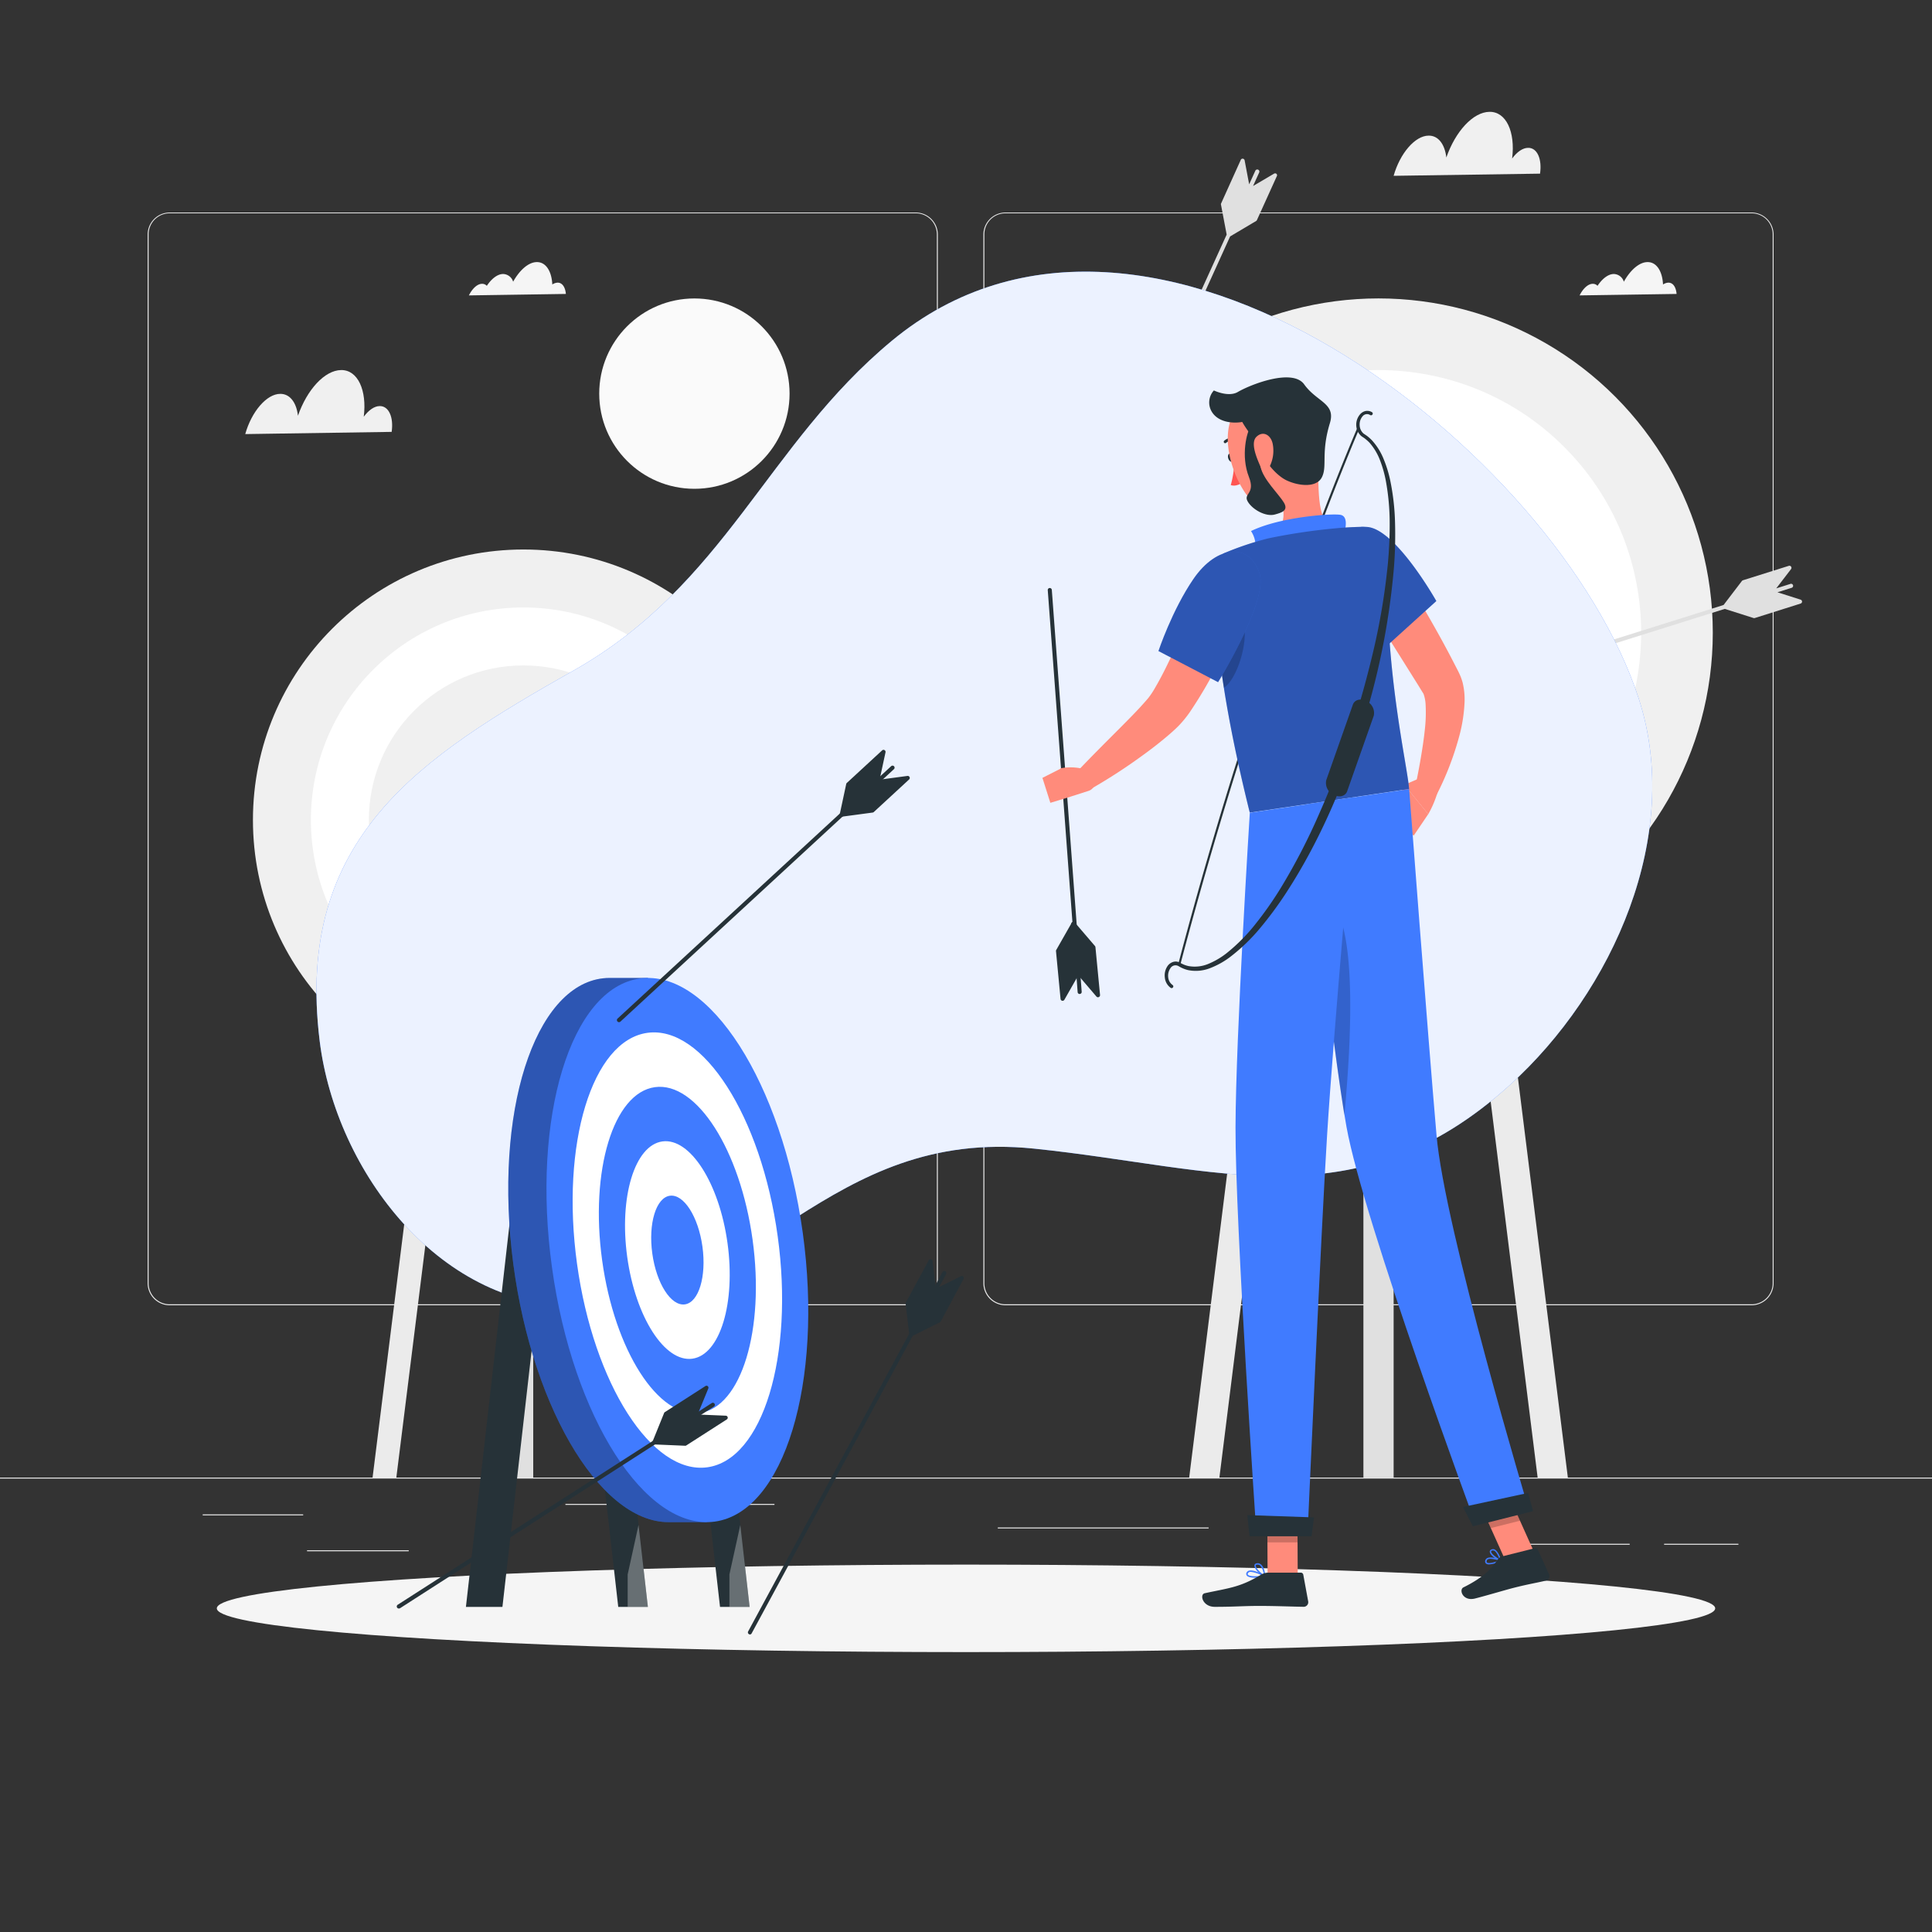 <svg xmlns="http://www.w3.org/2000/svg" viewBox="0 0 500 500"><rect x="0" y="0" width="500" height="500" fill="#333333" stroke="none"/><g id="background-complete"><rect y="382.4" width="500" height="0.25" style="fill:#ebebeb"></rect><rect x="52.46" y="391.92" width="26" height="0.25" style="fill:#ebebeb"></rect><rect x="146.33" y="389.21" width="54.1" height="0.25" style="fill:#ebebeb"></rect><rect x="79.46" y="401.21" width="26.32" height="0.25" style="fill:#ebebeb"></rect><rect x="430.67" y="399.53" width="19.23" height="0.25" style="fill:#ebebeb"></rect><rect x="391.47" y="399.53" width="30.29" height="0.25" style="fill:#ebebeb"></rect><rect x="258.23" y="395.31" width="54.56" height="0.25" style="fill:#ebebeb"></rect><path d="M237,337.8H43.91a5.71,5.71,0,0,1-5.7-5.71V60.66A5.71,5.71,0,0,1,43.91,55H237a5.71,5.71,0,0,1,5.71,5.71V332.09A5.71,5.71,0,0,1,237,337.8ZM43.91,55.2a5.46,5.46,0,0,0-5.45,5.46V332.09a5.46,5.46,0,0,0,5.45,5.46H237a5.47,5.47,0,0,0,5.46-5.46V60.66A5.47,5.47,0,0,0,237,55.2Z" style="fill:#ebebeb"></path><path d="M453.31,337.8H260.21a5.72,5.72,0,0,1-5.71-5.71V60.66A5.72,5.72,0,0,1,260.21,55h193.1A5.71,5.71,0,0,1,459,60.66V332.09A5.71,5.71,0,0,1,453.31,337.8ZM260.21,55.2a5.47,5.47,0,0,0-5.46,5.46V332.09a5.47,5.47,0,0,0,5.46,5.46h193.1a5.47,5.47,0,0,0,5.46-5.46V60.66a5.47,5.47,0,0,0-5.46-5.46Z" style="fill:#ebebeb"></path><rect x="131.85" y="212.21" width="6.15" height="170.19" style="fill:#e0e0e0"></rect><polygon points="173.43 382.4 167.29 382.4 146.03 212.21 152.17 212.21 173.43 382.4" style="fill:#ebebeb"></polygon><polygon points="102.57 382.4 96.42 382.4 117.68 212.21 123.83 212.21 102.57 382.4" style="fill:#ebebeb"></polygon><rect x="352.85" y="165.82" width="7.82" height="216.57" style="fill:#e0e0e0"></rect><polygon points="405.76 382.4 397.94 382.4 370.89 165.82 378.71 165.82 405.76 382.4" style="fill:#ebebeb"></polygon><polygon points="315.58 382.4 307.76 382.4 334.82 165.82 342.64 165.82 315.58 382.4" style="fill:#ebebeb"></polygon><circle cx="135.46" cy="212.21" r="70" style="fill:#f0f0f0"></circle><circle cx="135.46" cy="212.21" r="55" style="fill:#fff"></circle><circle cx="135.46" cy="212.21" r="40" style="fill:#f0f0f0"></circle><circle cx="135.46" cy="212.21" r="25" style="fill:#fff"></circle><circle cx="135.46" cy="212.21" r="10" style="fill:#f0f0f0"></circle><circle cx="356.76" cy="163.74" r="86.51" style="fill:#f0f0f0"></circle><circle cx="356.76" cy="163.74" r="67.97" transform="translate(-11.29 300.23) rotate(-45)" style="fill:#fff"></circle><circle cx="356.76" cy="163.74" r="49.43" style="fill:#f0f0f0"></circle><circle cx="356.76" cy="163.74" r="30.9" style="fill:#fff"></circle><circle cx="356.76" cy="163.74" r="12.36" style="fill:#f0f0f0"></circle><path d="M220.52,163.23a.53.53,0,0,0-.49-.4l-6.31-.26,3.25-2.08a.53.53,0,0,0-.57-.9l-3.25,2.09,2.38-5.85a.53.53,0,0,0-.15-.61.54.54,0,0,0-.63,0l-10.46,6.72a.55.55,0,0,0-.2.25l-3,7.24-66,42.37a.53.53,0,0,0,.29,1,.47.47,0,0,0,.28-.09l66-42.36,7.82.32h0a.54.54,0,0,0,.28-.08l10.46-6.72A.52.52,0,0,0,220.52,163.23Z" style="fill:#e0e0e0"></path><path d="M330.36,45a.53.53,0,0,0-.63-.06l-5.44,3.2,1.59-3.51a.53.53,0,1,0-1-.44l-1.6,3.51-1.17-6.2a.53.53,0,0,0-.46-.43.5.5,0,0,0-.54.31L316,52.7a.58.58,0,0,0,0,.32l1.46,7.69L285,132.1a.53.53,0,0,0,.26.7.52.52,0,0,0,.51,0,.61.61,0,0,0,.2-.22l32.38-71.39,6.74-4h0a.5.5,0,0,0,.2-.23l5.13-11.32A.52.52,0,0,0,330.36,45Z" style="fill:#e0e0e0"></path><path d="M466.37,155.7a.54.54,0,0,0-.37-.51l-6-1.91,3.69-1.16a.53.53,0,0,0,.34-.67.52.52,0,0,0-.66-.34l-3.68,1.16,3.84-5a.54.54,0,0,0,0-.63.52.52,0,0,0-.59-.2l-11.86,3.73a.56.56,0,0,0-.27.18l-4.75,6.22-74.79,23.5a.54.54,0,0,0-.35.67.52.52,0,0,0,.37.35.51.51,0,0,0,.3,0l74.78-23.51,7.46,2.37h0a.61.61,0,0,0,.3,0L466,156.2A.53.53,0,0,0,466.37,155.7Z" style="fill:#e0e0e0"></path><circle cx="179.71" cy="101.87" r="24.63" style="fill:#fafafa"></circle><path d="M98.28,105.09c-1.41,0-2.91,1.09-4.14,2.76C95,101,92.6,95.73,88.3,95.77s-8.86,5.12-11.19,11.82c-.39-3.41-2.07-5.68-4.58-5.66-3.52,0-7.44,4.61-9.06,10.41l37.89-.57C101.91,108,100.63,105.07,98.28,105.09Z" style="fill:#f0f0f0"></path><path d="M144.31,73.15a2.61,2.61,0,0,0-1.37.48c-.17-3.45-1.67-5.82-4-5.8-2.15,0-4.47,2.07-6.14,5.08a2.79,2.79,0,0,0-2.59-2c-1.44,0-3,1.21-4.22,3.06a1.65,1.65,0,0,0-1.24-.52c-1.2,0-2.51,1.21-3.4,3l25.1-.38C146.29,74.31,145.51,73.14,144.31,73.15Z" style="fill:#f5f5f5"></path><path d="M395.48,38.26c-1.41,0-2.91,1.08-4.14,2.76.86-6.9-1.54-12.12-5.84-12.08s-8.86,5.12-11.19,11.82c-.39-3.41-2.06-5.69-4.57-5.66-3.52,0-7.44,4.61-9.07,10.4l37.89-.56C399.11,41.13,397.83,38.23,395.48,38.26Z" style="fill:#f0f0f0"></path><path d="M431.76,73.15a2.61,2.61,0,0,0-1.37.48c-.17-3.45-1.67-5.82-4-5.8-2.15,0-4.47,2.07-6.14,5.08a2.79,2.79,0,0,0-2.59-2c-1.44,0-3,1.21-4.22,3.06a1.65,1.65,0,0,0-1.24-.52c-1.2,0-2.51,1.21-3.4,3l25.1-.38C433.74,74.31,433,73.14,431.76,73.15Z" style="fill:#f5f5f5"></path><path d="M227.31,138.17a2.47,2.47,0,0,0-1.37.48c-.17-3.45-1.67-5.83-4-5.8-2.15,0-4.46,2.06-6.13,5.08a2.82,2.82,0,0,0-2.59-2c-1.45,0-3,1.22-4.23,3.07a1.68,1.68,0,0,0-1.24-.53c-1.2,0-2.5,1.22-3.4,3l25.1-.39C229.29,139.32,228.51,138.16,227.31,138.17Z" style="fill:#f5f5f5"></path></g><g id="background-simple"><path d="M267.6,297.26c47.62,4.9,83.42,19.48,123.12-16.44,26.79-24.25,44.83-64.8,33.39-100C403.4,117,297.24,33.09,230.79,88.21c-32.48,26.94-42.92,63-82.39,85.35s-72.21,43.15-65.66,95.89c4.19,33.79,31.42,69.86,68.42,68.65C195.88,336.65,214.08,291.76,267.6,297.26Z" style="fill:#407BFF"></path><path d="M267.6,297.26c47.62,4.9,83.42,19.48,123.12-16.44,26.79-24.25,44.83-64.8,33.39-100C403.4,117,297.24,33.09,230.79,88.21c-32.48,26.94-42.92,63-82.39,85.35s-72.21,43.15-65.66,95.89c4.19,33.79,31.42,69.86,68.42,68.65C195.88,336.65,214.08,291.76,267.6,297.26Z" style="fill:#fff;opacity:0.9"></path></g><g id="Shadow"><ellipse id="path" cx="250" cy="416.24" rx="193.89" ry="11.32" style="fill:#f5f5f5"></ellipse></g><g id="Target"><polygon points="157.57 327.19 149.9 327.19 160 415.86 167.67 415.86 157.57 327.19" style="fill:#263238"></polygon><polygon points="162.44 415.86 167.67 415.86 165.25 394.67 162.44 407.48 162.44 415.86" style="fill:#fff;opacity:0.3"></polygon><polygon points="133.03 306.55 142.48 306.55 130.03 415.86 120.58 415.86 133.03 306.55" style="fill:#263238"></polygon><polygon points="183.91 327.19 176.24 327.19 186.34 415.86 194 415.86 183.91 327.19" style="fill:#263238"></polygon><polygon points="188.77 415.86 194 415.86 191.59 394.67 188.77 407.48 188.77 415.86" style="fill:#fff;opacity:0.3"></polygon><path d="M157.8,253.09c-18.23,0-29.6,31.53-25.39,70.42s22.38,70.42,40.6,70.42h9.9L167.7,253.09Z" style="fill:#407BFF"></path><path d="M157.8,253.09c-18.23,0-29.6,31.53-25.39,70.42s22.38,70.42,40.6,70.42h9.9L167.7,253.09Z" style="opacity:0.3"></path><ellipse cx="175.31" cy="323.51" rx="32.76" ry="70.94" transform="translate(-42.55 26.98) rotate(-7.85)" style="fill:#407BFF"></ellipse><ellipse cx="175.31" cy="323.51" rx="26.21" ry="56.75" transform="translate(-42.55 26.98) rotate(-7.85)" style="fill:#fff"></ellipse><ellipse cx="175.31" cy="323.51" rx="19.65" ry="42.56" transform="translate(-42.55 26.98) rotate(-7.85)" style="fill:#407BFF"></ellipse><ellipse cx="175.31" cy="323.51" rx="13.1" ry="28.38" transform="translate(-42.55 26.98) rotate(-7.85)" style="fill:#fff"></ellipse><ellipse cx="175.31" cy="323.51" rx="6.55" ry="14.19" transform="translate(-42.55 26.98) rotate(-7.85)" style="fill:#407BFF"></ellipse><path d="M103.25,416.28a.53.53,0,0,1-.28-1l81.22-52.16a.52.52,0,0,1,.73.16.53.53,0,0,1-.15.73L103.54,416.2A.6.6,0,0,1,103.25,416.28Z" style="fill:#263238"></path><polygon points="172.38 365.89 169.36 373.29 179.86 366.48 182.84 359.18 172.38 365.89" style="fill:#263238"></polygon><path d="M169.36,373.82a.54.54,0,0,1-.34-.12.52.52,0,0,1-.15-.61l3-7.4a.48.48,0,0,1,.2-.24l10.46-6.72a.53.53,0,0,1,.63,0,.54.54,0,0,1,.15.61l-3,7.3a.52.52,0,0,1-.2.24l-10.5,6.82A.51.51,0,0,1,169.36,373.82Zm3.44-7.57-2.31,5.68,8.94-5.81,2.28-5.59Z" style="fill:#263238"></path><polygon points="177.34 373.63 169.36 373.29 179.93 366.58 187.81 366.91 177.34 373.63" style="fill:#263238"></polygon><path d="M177.34,374.16h0l-8-.34a.51.51,0,0,1-.49-.39.53.53,0,0,1,.22-.58l10.57-6.72a.48.48,0,0,1,.31-.08l7.88.33a.53.53,0,0,1,.49.39.52.52,0,0,1-.23.58l-10.46,6.72A.48.48,0,0,1,177.34,374.16Zm-6.27-1.33,6.13.26,8.91-5.72-6-.25Z" style="fill:#263238"></path><path d="M194.09,423a.45.45,0,0,1-.25-.07.53.53,0,0,1-.22-.72l50.3-93a.53.53,0,0,1,.94.51l-50.31,92.95A.51.51,0,0,1,194.09,423Z" style="fill:#263238"></path><polygon points="234.91 337.33 235.84 345.27 241.74 334.23 240.82 326.4 234.91 337.33" style="fill:#263238"></polygon><path d="M235.84,345.8h-.1a.53.53,0,0,1-.43-.46l-.93-7.94a.54.54,0,0,1,.06-.31l5.92-10.93a.51.51,0,0,1,.56-.27.53.53,0,0,1,.43.46l.92,7.83a.56.56,0,0,1-.06.31l-5.91,11A.51.51,0,0,1,235.84,345.8Zm-.39-8.36.72,6.09,5-9.4-.71-6Z" style="fill:#263238"></path><polygon points="242.99 341.71 235.84 345.27 241.85 334.29 248.91 330.77 242.99 341.71" style="fill:#263238"></polygon><path d="M235.84,345.8a.59.59,0,0,1-.39-.16.53.53,0,0,1-.08-.62l6-11a.69.69,0,0,1,.23-.22l7.06-3.51a.52.52,0,0,1,.7.72L243.46,342a.54.54,0,0,1-.23.22l-7.16,3.57A.59.59,0,0,1,235.84,345.8Zm6.4-11.11L237.11,344l5.49-2.73,5-9.32Zm.75,7h0Z" style="fill:#263238"></path><path d="M160.2,264.54a.56.56,0,0,1-.39-.17.53.53,0,0,1,0-.75l70.86-65.37a.53.53,0,0,1,.71.78L160.56,264.4A.54.54,0,0,1,160.2,264.54Z" style="fill:#263238"></path><polygon points="219.54 203.01 217.85 210.83 227.01 202.29 228.68 194.58 219.54 203.01" style="fill:#263238"></polygon><path d="M217.85,211.36a.59.59,0,0,1-.26-.07.53.53,0,0,1-.26-.58L219,202.9a.53.53,0,0,1,.16-.28l9.14-8.43a.53.53,0,0,1,.87.51l-1.66,7.7a.61.61,0,0,1-.16.28l-9.16,8.53A.51.51,0,0,1,217.85,211.36Zm2.17-8.07-1.3,6,7.8-7.27,1.28-5.91Z" style="fill:#263238"></path><polygon points="225.77 209.77 217.85 210.83 227.09 202.38 234.91 201.34 225.77 209.77" style="fill:#263238"></polygon><path d="M217.85,211.36a.52.52,0,0,1-.48-.31.54.54,0,0,1,.12-.62l9.24-8.44a.51.51,0,0,1,.29-.13l7.82-1.05a.53.53,0,0,1,.43.92l-9.14,8.43a.51.51,0,0,1-.29.13l-7.92,1.06Zm9.48-8.48-7.88,7.2,6.08-.82,7.79-7.17Zm-1.56,6.89h0Z" style="fill:#263238"></path></g><g id="Character"><path d="M368.05,201.12l-4.61,2,6.19,7.59a26.28,26.28,0,0,0,2.5-6,2.42,2.42,0,0,0-1.71-2.95Z" style="fill:#ff8b7b"></path><polygon points="360.44 210.27 365.85 216.28 369.63 210.69 363.44 203.1 360.44 210.27" style="fill:#ff8b7b"></polygon><path d="M305.19,249.9h-.07a.28.28,0,0,1-.2-.34c21.24-80.75,46.14-138.31,46.38-138.88a.27.27,0,0,1,.37-.14.27.27,0,0,1,.14.36c-.25.57-25.13,58.09-46.36,138.81A.27.27,0,0,1,305.19,249.9Z" style="fill:#263238"></path><path d="M322.36,156.22c-2,4.84-4.09,9.5-6.41,14.17a116.31,116.31,0,0,1-8,13.87,28.79,28.79,0,0,1-3,3.66c-1,1-2.06,1.93-3.09,2.79-2.05,1.73-4.12,3.32-6.23,4.84a142.74,142.74,0,0,1-13,8.45l-3.58-4.62c3.5-3.68,7.1-7.27,10.64-10.81,1.76-1.78,3.52-3.54,5.16-5.3.81-.89,1.6-1.75,2.31-2.6a20.46,20.46,0,0,0,1.63-2.42c1.13-1.93,2.27-4.07,3.33-6.26s2.15-4.43,3.17-6.69c2.07-4.51,4.12-9.13,6.12-13.65Z" style="fill:#ff8b7b"></path><path d="M279.42,257.25a.53.53,0,0,1-.53-.5l-7.73-104a.52.52,0,0,1,.49-.57.53.53,0,0,1,.56.49l7.73,104a.51.51,0,0,1-.48.56Z" style="fill:#263238"></path><polygon points="282.98 245.19 277.78 239.12 279.03 251.57 284.16 257.56 282.98 245.19" style="fill:#263238"></polygon><path d="M284.16,258.09a.52.52,0,0,1-.4-.18l-5.13-6a.5.5,0,0,1-.12-.29l-1.26-12.46a.53.53,0,0,1,.93-.4l5.2,6.07a.56.56,0,0,1,.12.3l1.19,12.37a.54.54,0,0,1-.32.54A.52.52,0,0,1,284.16,258.09Zm-4.62-6.73,3.93,4.59-1-10.54-4-4.66Z" style="fill:#263238"></path><polygon points="273.83 246.07 277.78 239.12 278.91 251.59 275.01 258.44 273.83 246.07" style="fill:#263238"></polygon><path d="M275,259h-.11a.56.56,0,0,1-.42-.47l-1.18-12.37a.52.52,0,0,1,.07-.32l3.95-6.94a.51.51,0,0,1,.57-.26.54.54,0,0,1,.42.47l1.13,12.47a.57.57,0,0,1-.07.31l-3.9,6.85A.52.52,0,0,1,275,259Zm-.64-12.79,1,10.54,3-5.25-1-10.62Z" style="fill:#263238"></path><polygon points="271.83 207.77 269.78 201.31 274.79 198.77 277.1 206.17 271.83 207.77" style="fill:#ff8b7b"></polygon><path d="M360.56,144.65c2.9,4.42,5.63,8.88,8.28,13.42s5.2,9.15,7.63,13.88l.91,1.77.11.23.15.31.36.81a15.68,15.68,0,0,1,.52,1.55,18.32,18.32,0,0,1,.5,5.27,40.1,40.1,0,0,1-1.38,8.68,77.24,77.24,0,0,1-5.91,15.25l-5.48-2c.49-2.45,1-5,1.42-7.48s.81-5,1.06-7.39a38.37,38.37,0,0,0,.2-6.86,9.3,9.3,0,0,0-.5-2.46c-.06-.09-.1-.25-.15-.29a.19.19,0,0,1-.06-.07v0l-.06-.1-.13-.21-1-1.63-8.22-13.11c-2.76-4.37-5.52-8.79-8.2-13.18Z" style="fill:#ff8b7b"></path><path d="M319.28,118.16c.22.59.09,1.2-.29,1.35s-.87-.19-1.09-.78-.09-1.19.29-1.35S319.06,117.57,319.28,118.16Z" style="fill:#263238"></path><path d="M319.42,119.33a23.38,23.38,0,0,1-.9,6.2c1.39.55,3-.63,3-.63Z" style="fill:#ff5652"></path><path d="M317.12,114.7a.34.34,0,0,0,.19-.09,2.91,2.91,0,0,1,2.59-.56.37.37,0,0,0,.45-.27.38.38,0,0,0-.27-.45,3.63,3.63,0,0,0-3.27.74.37.37,0,0,0,0,.52A.38.38,0,0,0,317.12,114.7Z" style="fill:#263238"></path><path d="M340.86,119.33c.74,6.37-.48,14.38,3.88,17.58,0,0-.91,6-11.39,7.54-11.51,1.71-6.13-4.94-6.13-4.94,6.12-2.44,5.45-7.11,3.87-11.35Z" style="fill:#ff8b7b"></path><path d="M347.74,138.47c.62-1.94,1.13-4.86-.82-5.23-2.15-.41-15.64.52-23.16,4.2a6.93,6.93,0,0,1,.94,5.61Z" style="fill:#407BFF"></path><path d="M385.38,404.87a1.27,1.27,0,0,1-.79-.21.76.76,0,0,1-.18-.87.9.9,0,0,1,.49-.56c1.06-.52,3.42.39,3.52.43a.17.17,0,0,1,.12.16.16.16,0,0,1-.1.17A8.28,8.28,0,0,1,385.38,404.87Zm.37-1.44a1.57,1.57,0,0,0-.69.13.52.52,0,0,0-.29.34c-.1.34,0,.44.06.47.42.35,2,0,3.05-.52A7.82,7.82,0,0,0,385.75,403.43Z" style="fill:#407BFF"></path><path d="M388.36,404h-.05c-.86-.23-2.71-1.51-2.76-2.4A.62.62,0,0,1,386,401a1,1,0,0,1,.82,0c1,.51,1.68,2.66,1.71,2.76a.2.2,0,0,1-.05.18A.19.19,0,0,1,388.36,404Zm-2-2.73a.57.57,0,0,0-.22,0c-.24.09-.23.22-.23.27,0,.53,1.25,1.54,2.14,1.93-.22-.61-.73-1.84-1.39-2.17A.66.66,0,0,0,386.37,401.28Z" style="fill:#407BFF"></path><path d="M324.92,408.31c-1,0-2-.14-2.27-.59a.69.69,0,0,1,0-.81c.83-1.37,4.29.61,4.68.84a.18.18,0,0,1,.09.19.19.19,0,0,1-.15.15A13.6,13.6,0,0,1,324.92,408.31Zm-1.2-1.51a.79.79,0,0,0-.72.3c-.16.26-.08.37-.05.41.34.49,2.31.51,3.77.3A8.08,8.08,0,0,0,323.72,406.8Z" style="fill:#407BFF"></path><path d="M327.28,408.09h-.08c-.93-.43-2.7-2.08-2.55-3,0-.21.18-.47.7-.53a1.29,1.29,0,0,1,1,.33c1,.81,1.09,2.91,1.09,3a.18.18,0,0,1-.08.16A.19.19,0,0,1,327.28,408.09Zm-1.78-3.16h-.11c-.35,0-.37.18-.38.22-.09.55,1.11,1.85,2.05,2.42a4.13,4.13,0,0,0-.93-2.4A.92.92,0,0,0,325.5,404.93Z" style="fill:#407BFF"></path><polygon points="335.85 407.91 328.05 407.91 327.97 389.87 335.76 389.87 335.85 407.91" style="fill:#ff8b7b"></polygon><polygon points="397.01 401.65 389.46 403.55 381.94 386.84 389.5 384.94 397.01 401.65" style="fill:#ff8b7b"></polygon><path d="M388.74,402.8l8.49-2.13a.64.64,0,0,1,.75.36l2.92,6.41a1.2,1.2,0,0,1-.82,1.63c-3,.69-4.45.88-8.19,1.82-2.29.58-7,2-10.15,2.8s-4.25-2.26-3-2.88c5.55-2.75,7.37-5.07,8.88-7.23A2,2,0,0,1,388.74,402.8Z" style="fill:#263238"></path><path d="M328.14,407h8.51a.64.64,0,0,1,.64.53l1.27,6.92a1.19,1.19,0,0,1-1.17,1.39c-3.07-.05-7.5-.23-11.36-.23-4.51,0-6.34.24-11.63.24-3.2,0-4-3.23-2.61-3.52,6.14-1.34,9.06-1.48,14.45-4.73A3.76,3.76,0,0,1,328.14,407Z" style="fill:#263238"></path><path d="M353.86,136.38c7.41.59,17.86,19.17,17.86,19.17L358.31,167.7a116.28,116.28,0,0,1-11.38-15C341.66,144.31,346.29,135.77,353.86,136.38Z" style="fill:#407BFF"></path><path d="M353.86,136.38c7.41.59,17.86,19.17,17.86,19.17L358.31,167.7a116.28,116.28,0,0,1-11.38-15C341.66,144.31,346.29,135.77,353.86,136.38Z" style="opacity:0.3"></path><path d="M350.07,149.78l8.87,17.35-.63.57s-3.43-3.75-7.26-8.92Z" style="opacity:0.2"></path><path d="M316.74,178c1.34,8.59,3.45,19.21,6.7,32.3l41.23-6.12c-.38-5.91-6.69-32.3-5.45-60.62a6.89,6.89,0,0,0-7-7.21c-2,.05-4.27.15-6.47.37a153.88,153.88,0,0,0-17.52,2.61,78.75,78.75,0,0,0-11.62,3.91s-3,4.34-1.37,22.41C315.53,169.25,316,173.34,316.74,178Z" style="fill:#407BFF"></path><path d="M316.74,178c1.34,8.59,3.45,19.21,6.7,32.3l41.23-6.12c-.38-5.91-6.69-32.3-5.45-60.62a6.89,6.89,0,0,0-7-7.21c-2,.05-4.27.15-6.47.37a153.88,153.88,0,0,0-17.52,2.61,78.75,78.75,0,0,0-11.62,3.91s-3,4.34-1.37,22.41C315.53,169.25,316,173.34,316.74,178Z" style="opacity:0.3"></path><path d="M316.74,178c3.35-2.12,6.49-11.86,5.07-17l-6.6,4.61C315.53,169.25,316,173.34,316.74,178Z" style="opacity:0.2"></path><path d="M326,148.54c2.13,7.11-10.76,28-10.76,28l-15.43-8.05s3.5-10.54,9.05-18.65C315.06,140.81,323.6,140.54,326,148.54Z" style="fill:#407BFF"></path><path d="M326,148.54c2.13,7.11-10.76,28-10.76,28l-15.43-8.05s3.5-10.54,9.05-18.65C315.06,140.81,323.6,140.54,326,148.54Z" style="opacity:0.3"></path><polygon points="327.98 389.87 328.01 399.17 335.81 399.17 335.77 389.87 327.98 389.87" style="opacity:0.2"></polygon><polygon points="389.5 384.94 381.94 386.84 385.82 395.46 393.38 393.56 389.5 384.94" style="opacity:0.2"></polygon><path d="M338.16,108.85c2.26,7.42,3.95,11.63,1.73,16.85a10.06,10.06,0,0,1-17.75,1.68c-3.95-5.87-7-17-1.07-22.81A10.16,10.16,0,0,1,338.16,108.85Z" style="fill:#ff8b7b"></path><path d="M326.24,114.71c-2.48-1.36-4.75-5.51-4.75-5.51-2.33.44-6.37.16-8-2.85a4.62,4.62,0,0,1,.66-5.3s3.74,1.81,6.17.41c3.4-2,14.18-6.18,17.19-2,3.29,4.61,8.25,4.87,6.66,10.06-2.36,7.75-.61,11.13-2.07,14s-6.27,2.18-9.19.77S326,118.19,326.24,114.71Z" style="fill:#263238"></path><path d="M323.76,110.23c-1.11,1.46-2.7,7.72-.53,13.24,1.71,4.36-1.5,4.2-.35,6.27s4.66,4.09,7.07,3.41c1.57-.45,3.58-.93,2.34-3.05s-5.43-6.06-6.05-9.28.7-7.91.7-7.91Z" style="fill:#263238"></path><path d="M329.36,114.8a9.17,9.17,0,0,1-.65,5.67c-1.1,2.33-1.56,2.46-2.47.35-.82-1.91-2.77-6.13-1.08-7.77S328.86,112.52,329.36,114.8Z" style="fill:#ff8b7b"></path><path d="M338.07,208.17s6.39,61.1,10.39,83.4c4.37,24.43,33.47,103,33.47,103l13.84-3.48s-21.93-73.13-24-97.31c-2.28-26.25-7.08-89.57-7.08-89.57Z" style="fill:#407BFF"></path><path d="M378.63,390c-.06,0,2.56,5,2.56,5l15.57-3.91-1.29-4.72Z" style="fill:#263238"></path><path d="M342,232a3.64,3.64,0,0,0-1.35,0c2.06,18.26,5,42.64,7.27,56.59C349.85,268.28,351.63,233.89,342,232Z" style="opacity:0.2"></path><path d="M323.45,210.34s-3.63,57.64-3.7,81.4c-.08,24.71,5.43,105.63,5.43,105.63h13.2s3.55-79.48,5.08-103.75c1.66-26.46,7.08-87.3,7.08-87.3Z" style="fill:#407BFF"></path><path d="M283.07,201.11l-1-1.58a13.78,13.78,0,0,0-7.66-.68l2.65,7.32,4.62-1.48A2.44,2.44,0,0,0,283.07,201.11Z" style="fill:#ff8b7b"></path><path d="M322.84,392.11c-.06,0,.54,5.48.54,5.48h16.05l.63-4.89Z" style="fill:#263238"></path><path d="M303,255.67a3.67,3.67,0,0,1-1.54-2.66,4.29,4.29,0,0,1,.7-3,2.76,2.76,0,0,1,1.27-1,2.22,2.22,0,0,1,1.68,0c.28.13.46.24.65.34s.4.19.59.28a7,7,0,0,0,1.25.39,9.13,9.13,0,0,0,5.17-.59,20,20,0,0,0,4.65-2.73,46.48,46.48,0,0,0,7.68-7.8,91.37,91.37,0,0,0,6.3-9,158.55,158.55,0,0,0,10.15-19.64c3-6.74,5.58-13.68,7.92-20.68s4.31-14.13,6-21.32a170.26,170.26,0,0,0,3.65-21.83,107.22,107.22,0,0,0,.53-11,60.87,60.87,0,0,0-1-11,30.53,30.53,0,0,0-1.48-5.25,14.91,14.91,0,0,0-2.74-4.61,10.32,10.32,0,0,0-1-.91,5.25,5.25,0,0,0-.53-.4c-.18-.12-.36-.23-.6-.41A3.83,3.83,0,0,1,351,110.1a4.09,4.09,0,0,1,1-2.89,2.64,2.64,0,0,1,1.4-.84,2.37,2.37,0,0,1,1.65.29h0a.43.43,0,0,1,.15.6.44.44,0,0,1-.6.16h0a1.47,1.47,0,0,0-2,.36,3.22,3.22,0,0,0-.72,2.28,3,3,0,0,0,1,2.14l.55.37a6.36,6.36,0,0,1,.59.43,11.13,11.13,0,0,1,1.08,1,16.06,16.06,0,0,1,3,4.84,31.59,31.59,0,0,1,1.67,5.41,61,61,0,0,1,1.27,11.17,110.26,110.26,0,0,1-.27,11.21,187.86,187.86,0,0,1-9,43.76c-4.69,14.15-10.68,28-18.82,40.53a94.76,94.76,0,0,1-6.65,9.05,47.79,47.79,0,0,1-8.12,7.83,21.15,21.15,0,0,1-5,2.75,10.09,10.09,0,0,1-5.76.5,8.15,8.15,0,0,1-1.39-.48,5.8,5.8,0,0,1-.66-.33c-.22-.12-.43-.25-.58-.31a1.54,1.54,0,0,0-1.9.66,3.4,3.4,0,0,0-.56,2.34,2.75,2.75,0,0,0,1.15,2h0a.44.44,0,0,1-.45.75Z" style="fill:#263238"></path><path d="M345.11,205.68h0a3.38,3.38,0,0,1-1.88-3.77l6.89-19.55c.46-1.29,2-1.7,3.53-.9h0a3.38,3.38,0,0,1,1.88,3.77l-6.89,19.55C348.18,206.07,346.6,206.48,345.11,205.68Z" style="fill:#263238"></path></g></svg>